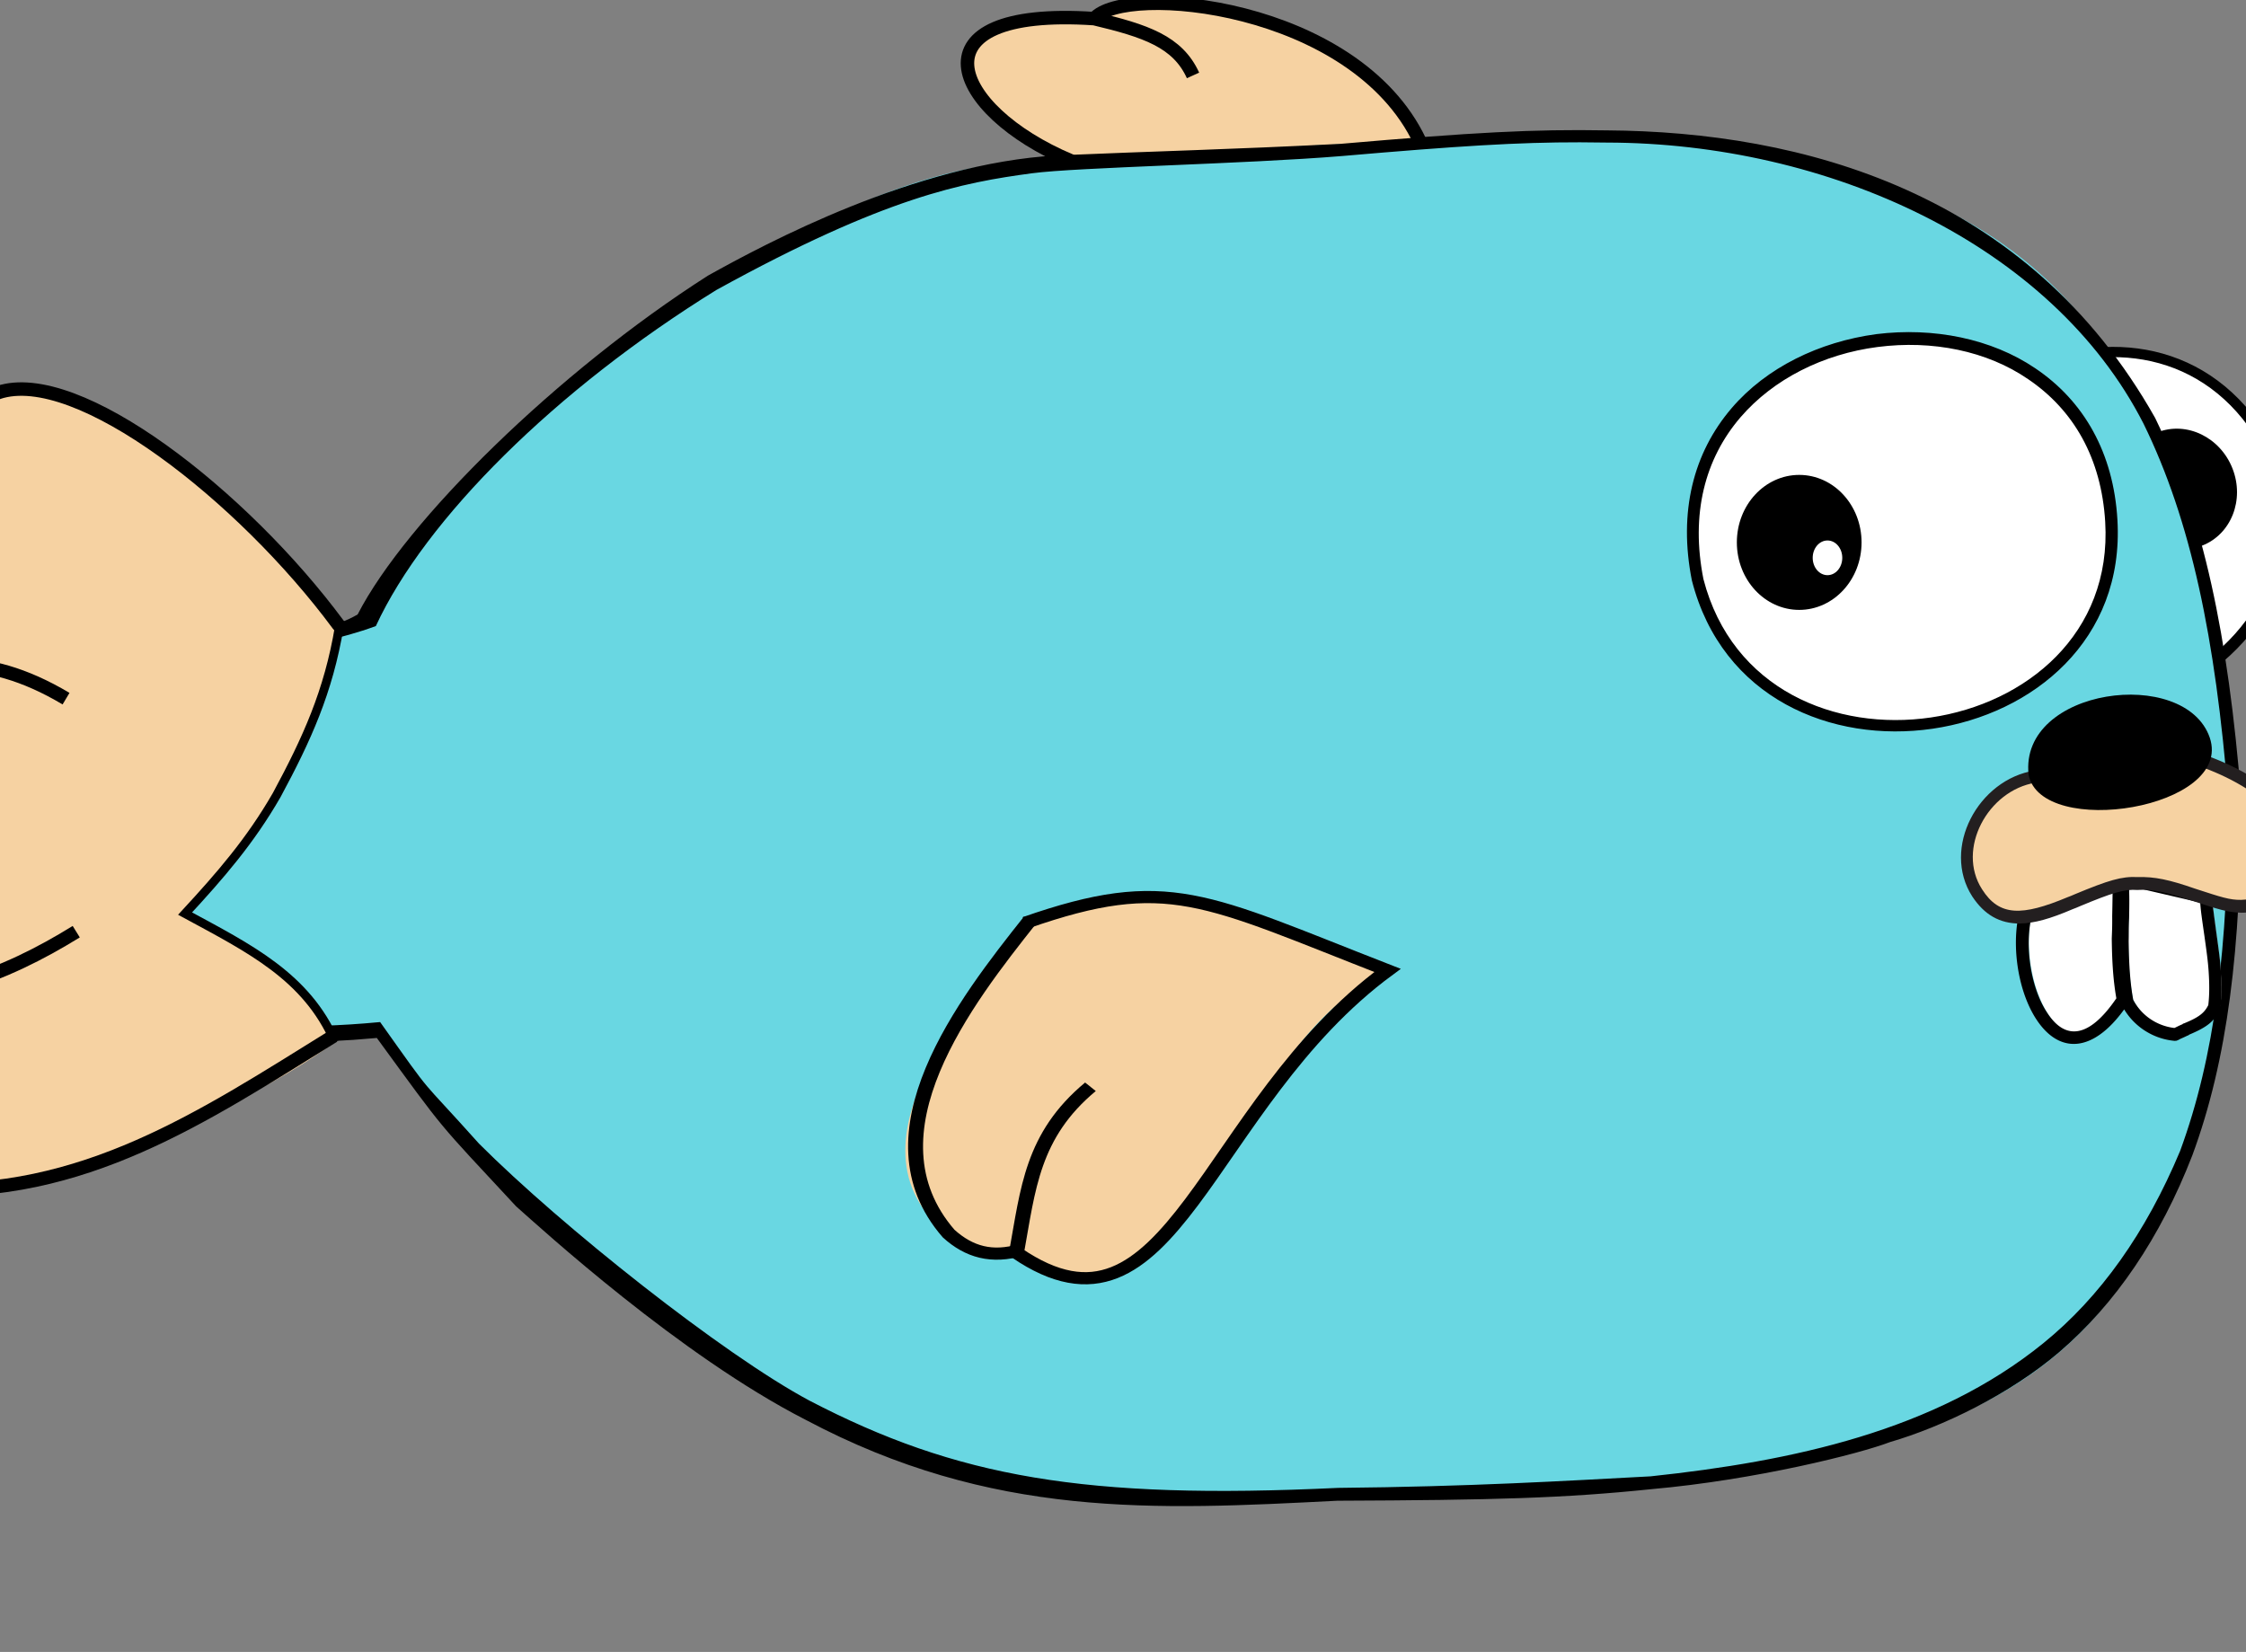 <?xml version="1.0" encoding="UTF-8" standalone="no"?>
<svg
   xmlns:dc="http://purl.org/dc/elements/1.1/"
   xmlns:cc="http://creativecommons.org/ns#"
   xmlns:rdf="http://www.w3.org/1999/02/22-rdf-syntax-ns#"
   xmlns:svg="http://www.w3.org/2000/svg"
   xmlns="http://www.w3.org/2000/svg"
   xmlns:sodipodi="http://sodipodi.sourceforge.net/DTD/sodipodi-0.dtd"
   xmlns:inkscape="http://www.inkscape.org/namespaces/inkscape"
   width="2500"
   height="1839"
   viewBox="0 0 348.015 255.989"
   preserveAspectRatio="xMinYMin meet"
   version="1.1"
   id="svg132"
   sodipodi:docname="redfish.svg"
   inkscape:version="0.92.4 (5da689c313, 2019-01-14)"
   inkscape:export-filename="C:\Users\mcgins2\Pictures\redfish.png"
   inkscape:export-xdpi="96"
   inkscape:export-ydpi="96">
  <rect x="0" y="0" width="348.015" height="255.989" fill="#808080" stroke="none"/>
  <defs
     id="defs136" />
  <sodipodi:namedview
     pagecolor="#ffffff"
     bordercolor="#666666"
     borderopacity="1"
     objecttolerance="10"
     gridtolerance="10"
     guidetolerance="10"
     inkscape:pageopacity="0"
     inkscape:pageshadow="2"
     inkscape:window-width="1662"
     inkscape:window-height="1297"
     id="namedview134"
     showgrid="false"
     inkscape:zoom="0.35355339"
     inkscape:cx="1061.039"
     inkscape:cy="912.90446"
     inkscape:window-x="-8"
     inkscape:window-y="-8"
     inkscape:window-maximized="1"
     inkscape:current-layer="svg132"
     inkscape:snap-intersection-paths="true"
     inkscape:object-paths="false" />
  <path
     style="fill:#f6d2a2;stroke-width:1"
     d="m 169.546,2.887 c -32.634,0.635 -17.427,13.712 -7.287,19.552 9.822,5.586 1.584,7.237 20.595,7.744 12.672,0.381 25.029,0.888 37.7,0.635 C 222.457,22.312 217.387,13.17 204.715,6.187 198.379,2.506 177.466,-4.096 169.546,2.886"
     id="path1511"
     inkscape:connector-curvature="0" />
  <g
     transform="matrix(-0.844,0.327,-0.329,-0.84,363.802,97.484)"
     id="g112-5"
     style="stroke-width:1.107">
    <path
       d="m 2.291,38.749 c 9.164,35.66 66.241,26.496 64.05,-9.264 C 63.75,-13.348 -6.475,-5.08 2.29,38.749"
       id="path104-8"
       inkscape:connector-curvature="0"
       style="fill:#ffffff;stroke-width:1.107" />
    <path
       d="M 67.337,29.385 C 66.739,19.025 62.157,10.957 54.587,5.877 47.813,1.295 38.848,-0.498 29.983,0.597 21.118,1.794 12.949,5.778 7.57,12.054 1.594,19.026 -0.697,28.19 1.395,38.749 l 0.896,-0.2 -0.896,0.2 C 10.758,75.405 69.528,66.54 67.337,29.385 Z M 3.187,38.55 C 1.195,28.49 3.387,19.923 8.965,13.448 14.045,7.571 21.715,3.687 30.182,2.591 c 8.467,-1.096 16.934,0.598 23.31,4.98 7.071,4.782 11.355,12.253 11.952,22.114 2.092,34.764 -53.391,43.132 -62.256,8.865 z"
       id="path106-0"
       inkscape:connector-curvature="0"
       style="stroke-width:1.107" />
    <ellipse
       cx="18.03"
       cy="32.872"
       rx="9.662"
       ry="10.459"
       id="ellipse108-2"
       style="stroke-width:1.107" />
    <ellipse
       cx="22.412"
       cy="35.262"
       rx="2.291"
       ry="2.689"
       id="ellipse110-4"
       style="fill:#ffffff;stroke-width:1.107" />
  </g>
  <path
     id="path96"
     transform="scale(0.139)"
     style="fill:#69d7e2;stroke-width:7.184"
     d="M 1167.316,180.396 C 908.278,169.664 509.237,501.688 420.676,685.518 117.748,779.883 98.903,703.203 51.029,848.025 41.015,1124.946 128.994,1152.543 417.33,1147.07 c 103.455,152.802 533.885,541.026 809.373,524.568 798.575,-46.655 1252.998,88.424 1263.227,-783.284 -69.811,-784.502 -441.621,-767.002 -1322.614,-707.958 z M 2298.504,1691.014 c -0.011,0.01 -0.026,0.013 -0.037,0.023 0.025,0.031 0.054,0.064 0.078,0.096 0.072,0.094 0.034,0.01 -0.041,-0.117 z"
     inkscape:connector-curvature="0"
     sodipodi:nodetypes="cccccccccccc" />
  <path
     id="path98"
     transform="scale(0.139)"
     style="stroke-width:15;stroke-miterlimit:4;stroke-dasharray:none"
     d="m 1791.264,145.348 c -82.288,-1.437 -148.125,2.141 -296.955,15.021 -122.971,6.278 -204.53,8.112 -316.279,12.889 C 1020.249,182.16 853.336,271.479 789.06,307.356 621.574,414.339 452.402,580.417 398.676,685.018 306.963,739.134 51.864,686.607 46.012,849.455 30.387,1098.062 135.269,1183.261 420.067,1157.169 c 78.893,108.059 64.457,89.879 155.21,187.669 27.886,24.697 182.485,166.271 322.738,237.996 207.82,110.356 388.852,100.69 592.732,90.245 176.027,-0.718 253.309,-2.867 349.914,-12.881 116.504,-10.295 232.76,-39.618 266.256,-52.518 58.063,-16.863 133.849,-53.354 188.7,-100.377 62.08,-53.221 112.624,-127.224 148.265,-219.288 39.344,-106.619 54.371,-230.408 54.371,-398.568 h -7.154 l 7.154,-0.719 C 2483.943,709.123 2456.034,576.025 2402.365,465.829 2260.145,213.484 2008.156,146.748 1791.264,145.348 Z m -29.988,13.306 c 9.879,0.014 19.819,0.114 30.016,0.293 245.878,0.406 495.839,112.945 598.205,313.412 52.943,108.047 80.14,239 94.457,417.174 0,166.731 -15.027,288.371 -53.668,393.561 -38.059,90.988 -88.989,162.836 -152.544,214.386 -120.59,97.81 -280.134,131.644 -437.796,148.407 -95.18,5.064 -200.049,11.454 -348.476,12.879 -282.045,13.381 -425.188,-11.97 -589.185,-97.314 -96.151,-51.399 -276.462,-194.549 -368.264,-286.434 -71.431,-79.811 -46.712,-46.171 -110.268,-135.581 C 58.348,1174.03 53.177,1001.166 58.902,848.752 72.205,707.142 261.795,755.594 418.963,697.975 474.173,578.419 619.863,433.798 798.65,323.242 987.345,219.234 1073.443,203.503 1150.441,193.169 c 49.64,-6.662 237.927,-10.327 345.317,-19.195 130.232,-11.27 196.368,-15.417 265.518,-15.32 z"
     inkscape:connector-curvature="0"
     sodipodi:nodetypes="ccccccccccccscccccccccccsccccccccscc" />
  <path
     d="m 342.807,139.742 c 0.435,5.062 1.797,10.562 1.258,15.989 -1.221,2.676 -3.784,3.147 -6.005,4.291 -3.214,-0.286 -6.036,-2.196 -7.525,-5.092 -1.197,-6.01 -0.584,-11.841 -0.687,-17.924 -0.013,-0.2 3.783,-0.15 7.229,0.62 2.941,0.703 5.724,2.016 5.73,2.116 z m -28.102,2.259 c -2.086,10.721 5.513,27.488 15.214,12.67 -1.19,-5.911 -0.676,-11.735 -0.767,-17.619 0.067,-0.504 -14.393,4.247 -14.447,4.949 z"
     id="path100"
     inkscape:connector-curvature="0"
     style="fill:#ffffff" />
  <path
     d="m 343.428,144.592 c -0.397,-2.969 -0.575,-4.155 -0.673,-5.646 l -0.046,-0.695 -0.709,-0.154 -12.78,-3.047 -0.046,-0.696 -1.272,0.385 -0.1,0.007 0.007,0.099 -13.876,4.512 -0.49,0.133 -0.167,0.509 c -1.838,5.413 -0.814,13.332 2.291,18.018 3.549,5.355 8.724,5.112 13.571,-1.598 a 10.192,10.192 0 0 0 7.809,4.875 l 0.299,-0.02 0.291,-0.119 c 0.385,-0.226 0.775,-0.352 1.452,-0.695 0.1,-0.007 0.1,-0.007 0.192,-0.113 2.816,-1.185 3.957,-2.059 4.826,-4.012 l 0.093,-0.106 -0.013,-0.199 c 0.179,-1.809 0.154,-3.704 0.016,-5.791 -0.099,-1.492 -0.291,-2.877 -0.673,-5.646 z m -16.147,-2.625 c 0.019,1.796 -0.034,2.498 -0.067,3.498 0.044,3.691 0.228,6.474 0.712,9.237 -4.278,6.273 -7.955,6.517 -10.736,2.208 -2.662,-4.016 -3.627,-11.041 -2.146,-15.83 l 12.312,-4.01 c -0.013,1.299 -0.026,2.597 -0.075,4.897 z m 14.889,13.79 c -0.617,1.238 -1.472,1.894 -3.805,2.848 -0.1,0.007 -0.1,0.007 -0.192,0.112 -0.582,0.239 -0.968,0.463 -1.259,0.582 -2.717,-0.319 -5.12,-1.957 -6.378,-4.369 -0.476,-2.664 -0.66,-5.447 -0.705,-9.137 0.034,-1.001 -0.012,-1.697 0.069,-3.499 0.046,-2.298 0.054,-3.697 -0.032,-4.989 l 11.051,2.563 c 0.086,1.292 0.264,2.478 0.634,5.049 0.376,2.671 0.567,4.055 0.672,5.646 0.125,1.888 0.137,3.585 -0.055,5.195 z"
     id="path102"
     inkscape:connector-curvature="0" />
  <g
     id="g130"
     transform="rotate(-3.787,779.598,-2961.925)">
    <path
       d="m 112.785,83.002 c -7.87,0.697 -14.245,9.961 -10.16,17.332 5.378,9.762 17.431,-0.896 24.902,0.1 8.666,0.2 15.739,9.164 22.612,1.594 7.67,-8.368 -3.287,-16.536 -11.954,-20.122 z"
       id="path124"
       inkscape:connector-curvature="0"
       style="fill:#f6d2a2" />
    <path
       d="m 151.135,89.676 c -2.69,-3.387 -7.371,-6.475 -12.452,-8.567 l -0.199,-0.1 h -0.199 l -25.5,0.997 c -8.866,0.797 -15.24,11.057 -10.958,18.826 1.694,2.989 3.985,4.483 7.073,4.682 2.29,0.1 4.682,-0.398 8.367,-1.693 0.299,-0.1 0.697,-0.2 1.195,-0.399 4.981,-1.693 6.973,-2.191 8.965,-1.892 h 0.1 c 2.39,0 4.383,0.697 8.168,2.191 4.184,1.693 5.479,2.192 7.57,2.39 2.89,0.2 5.38,-0.796 7.67,-3.286 3.885,-4.284 3.686,-8.866 0.2,-13.149 z m -1.694,11.754 c -1.892,2.092 -3.785,2.79 -6.076,2.69 -1.793,-0.1 -2.988,-0.598 -6.973,-2.192 -3.984,-1.693 -6.175,-2.29 -8.765,-2.39 -2.49,-0.3 -4.582,0.199 -9.862,1.992 -0.498,0.199 -0.896,0.299 -1.195,0.398 -7.272,2.49 -10.758,2.291 -13.149,-2.092 -3.586,-6.474 1.893,-15.24 9.364,-15.937 l 25.201,-0.997 c 4.782,1.993 9.065,4.881 11.555,7.97 2.988,3.585 3.088,7.171 -0.1,10.558 z"
       id="path126"
       inkscape:connector-curvature="0"
       style="fill:#231f20" />
    <path
       d="m 140.178,78.719 c -3.088,-11.356 -28.987,-9.662 -28.39,3.885 1.295,10.06 31.378,7.37 28.39,-3.885 z"
       id="path128"
       inkscape:connector-curvature="0" />
  </g>
  <g
     transform="translate(260.755,51.18)"
     id="g112">
    <path
       d="m 2.291,38.749 c 9.164,35.66 66.241,26.496 64.05,-9.264 C 63.75,-13.348 -6.475,-5.08 2.29,38.749"
       id="path104"
       inkscape:connector-curvature="0"
       style="fill:#ffffff" />
    <path
       d="M 67.337,29.385 C 66.739,19.025 62.157,10.957 54.587,5.877 47.813,1.295 38.848,-0.498 29.983,0.597 21.118,1.794 12.949,5.778 7.57,12.054 1.594,19.026 -0.697,28.19 1.395,38.749 l 0.896,-0.2 -0.896,0.2 C 10.758,75.405 69.528,66.54 67.337,29.385 Z M 3.187,38.55 C 1.195,28.49 3.387,19.923 8.965,13.448 14.045,7.571 21.715,3.687 30.182,2.591 c 8.467,-1.096 16.934,0.598 23.31,4.98 7.071,4.782 11.355,12.253 11.952,22.114 2.092,34.764 -53.391,43.132 -62.256,8.865 z"
       id="path106"
       inkscape:connector-curvature="0" />
    <ellipse
       cx="18.03"
       cy="32.872"
       rx="9.662"
       ry="10.459"
       id="ellipse108" />
    <ellipse
       cx="22.412"
       cy="35.262"
       rx="2.291"
       ry="2.689"
       id="ellipse110"
       style="fill:#ffffff" />
  </g>
  <g
     id="g1537"
     transform="translate(60.241,-22.443)">
    <path
       inkscape:transform-center-y="-61.884978"
       inkscape:transform-center-x="436.13678"
       inkscape:connector-curvature="0"
       id="path1509"
       d="m -8.339,183.898 c -15.996,12.008 -64.312,34.049 -87.816,15.96 -33.952,-17.329 37.544,-27.055 47.336,-42.257 19.26,6.536 36.888,14.744 40.48,26.297 z"
       style="fill:#f6d2a2;stroke-width:1" />
    <path
       inkscape:transform-center-y="143.80834"
       inkscape:transform-center-x="345.75208"
       inkscape:connector-curvature="0"
       id="path1509-2"
       d="M -7.66,119.513 C -20.341,99.228 -58.643,63.421 -77.277,97.56 c -26.916,33.565 29.763,45.591 37.526,72.057 15.269,-13.145 29.243,-29.16 32.091,-50.104 z"
       style="fill:#f6d2a2;stroke-width:1" />
    <path
       inkscape:transform-center-y="-308.40623"
       inkscape:transform-center-x="-56.702534"
       inkscape:connector-curvature="0"
       id="path1509-9"
       d="m -55.238,182.725 c -22.966,-1.163 -67.353,-14.89 -38.363,-42.248 26.425,-33.201 51.922,3.54 79.764,-1.383 -9.206,16.469 -21.541,33.141 -41.401,43.63 z"
       style="fill:#f6d2a2;stroke-width:1" />
  </g>
  <path
     style="fill:none;stroke:#000000;stroke-width:1.35;stroke-linecap:butt;stroke-linejoin:miter;stroke-miterlimit:4;stroke-dasharray:none;stroke-opacity:1"
     d="m 52.582,97.07 c -1.683,10.144 -5.058,17.505 -9.706,26.128 -4.093,7.118 -8.723,12.443 -14.199,18.375 9.969,5.405 18.823,9.734 23.226,19.882 v 0 0 0"
     id="path1541"
     inkscape:connector-curvature="0"
     sodipodi:nodetypes="ccccccc" />
  <path
     style="fill:none;stroke:#000000;stroke-width:2.088;stroke-linecap:butt;stroke-linejoin:miter;stroke-miterlimit:4;stroke-dasharray:none;stroke-opacity:1"
     d="M 10.233,108.267 C -2.858,100.45 -12.193,102.794 -18.74,106.071 -33.331,85.749 -14.342,66.961 -0.278,60.833 11.998,56.699 37.7,76.917 52.397,96.776 l 0.812,0.935"
     id="path6052"
     inkscape:connector-curvature="0"
     sodipodi:nodetypes="ccccc" />
  <path
     style="fill:none;stroke:#000000;stroke-width:2.088;stroke-linecap:butt;stroke-linejoin:miter;stroke-miterlimit:4;stroke-dasharray:none;stroke-opacity:1"
     d="m -18.74,106.071 c -18.532,9.103 -41.005,37.091 -5.808,47.68 12.816,2.251 25.138,-2.427 36.361,-9.375"
     id="path6054"
     inkscape:connector-curvature="0"
     sodipodi:nodetypes="ccc" />
  <path
     style="fill:none;stroke:#000000;stroke-width:2.088;stroke-linecap:butt;stroke-linejoin:miter;stroke-miterlimit:4;stroke-dasharray:none;stroke-opacity:1"
     d="m -24.549,153.751 c -41.135,14.296 -6.576,29.868 12.115,30.527 25.287,1.372 43.924,-11.215 64.143,-23.749"
     id="path6056"
     inkscape:connector-curvature="0"
     sodipodi:nodetypes="ccc" />
  <path
     style="fill:none;stroke:#000000;stroke-width:2.088;stroke-linecap:butt;stroke-linejoin:miter;stroke-miterlimit:4;stroke-dasharray:none;stroke-opacity:1"
     d="M 220.011,21.911 C 209.882,0.549 174.255,-2.633 169.546,2.886"
     id="path6058"
     inkscape:connector-curvature="0"
     sodipodi:nodetypes="cc" />
  <path
     style="fill:none;stroke:#000000;stroke-width:2.088;stroke-linecap:butt;stroke-linejoin:miter;stroke-miterlimit:4;stroke-dasharray:none;stroke-opacity:1"
     d="M 184.858,11.688 C 182.473,6.431 177.479,4.773 169.546,2.886 140.684,0.966 147.317,17.078 165.842,24.889 v 0 l 0.418,0.295"
     id="path6060"
     inkscape:connector-curvature="0"
     sodipodi:nodetypes="ccccc" />
  <g
     id="g6073"
     transform="matrix(1.406,0,0,1.144,-89.011,-7.789)"
     style="stroke-width:0.789">
    <path
       inkscape:connector-curvature="0"
       id="path1507"
       d="m 216.223,138.26 c -12.649,8.035 -14.97,23.88 -23.628,35.279 -7.933,11.078 -15.56,4.372 -17.182,2.968 -1.91,-0.042 -1.142,1.385 -4.882,-0.147 -16.563,-11.601 -1.363,-32.051 5.799,-44.556 13.293,-9.376 27.882,-0.438 39.893,6.457 z"
       style="fill:#f6d2a2;stroke-width:0.789" />
    <path
       sodipodi:nodetypes="ccccc"
       inkscape:connector-curvature="0"
       id="path6062"
       d="m 176.33,131.803 c 15.69,-6.735 19.684,-3.222 39.893,6.457 -20.209,18.263 -23.738,52.692 -40.892,38.245 1.276,-8.644 1.711,-15.904 8.15,-22.483 v 0"
       style="fill:none;stroke:#000000;stroke-width:1.647;stroke-linecap:butt;stroke-linejoin:miter;stroke-miterlimit:4;stroke-dasharray:none;stroke-opacity:1" />
    <path
       inkscape:export-ydpi="96"
       inkscape:export-xdpi="96"
       sodipodi:nodetypes="ccc"
       inkscape:connector-curvature="0"
       id="path6064"
       d="m 175.847,176.112 c -3.219,1.16 -5.739,0.306 -7.993,-2.205 -9.551,-13.504 1.883,-31.488 8.993,-42.497"
       style="fill:none;stroke:#000000;stroke-width:1.647;stroke-linecap:butt;stroke-linejoin:miter;stroke-miterlimit:4;stroke-dasharray:none;stroke-opacity:1" />
  </g>
</svg>
